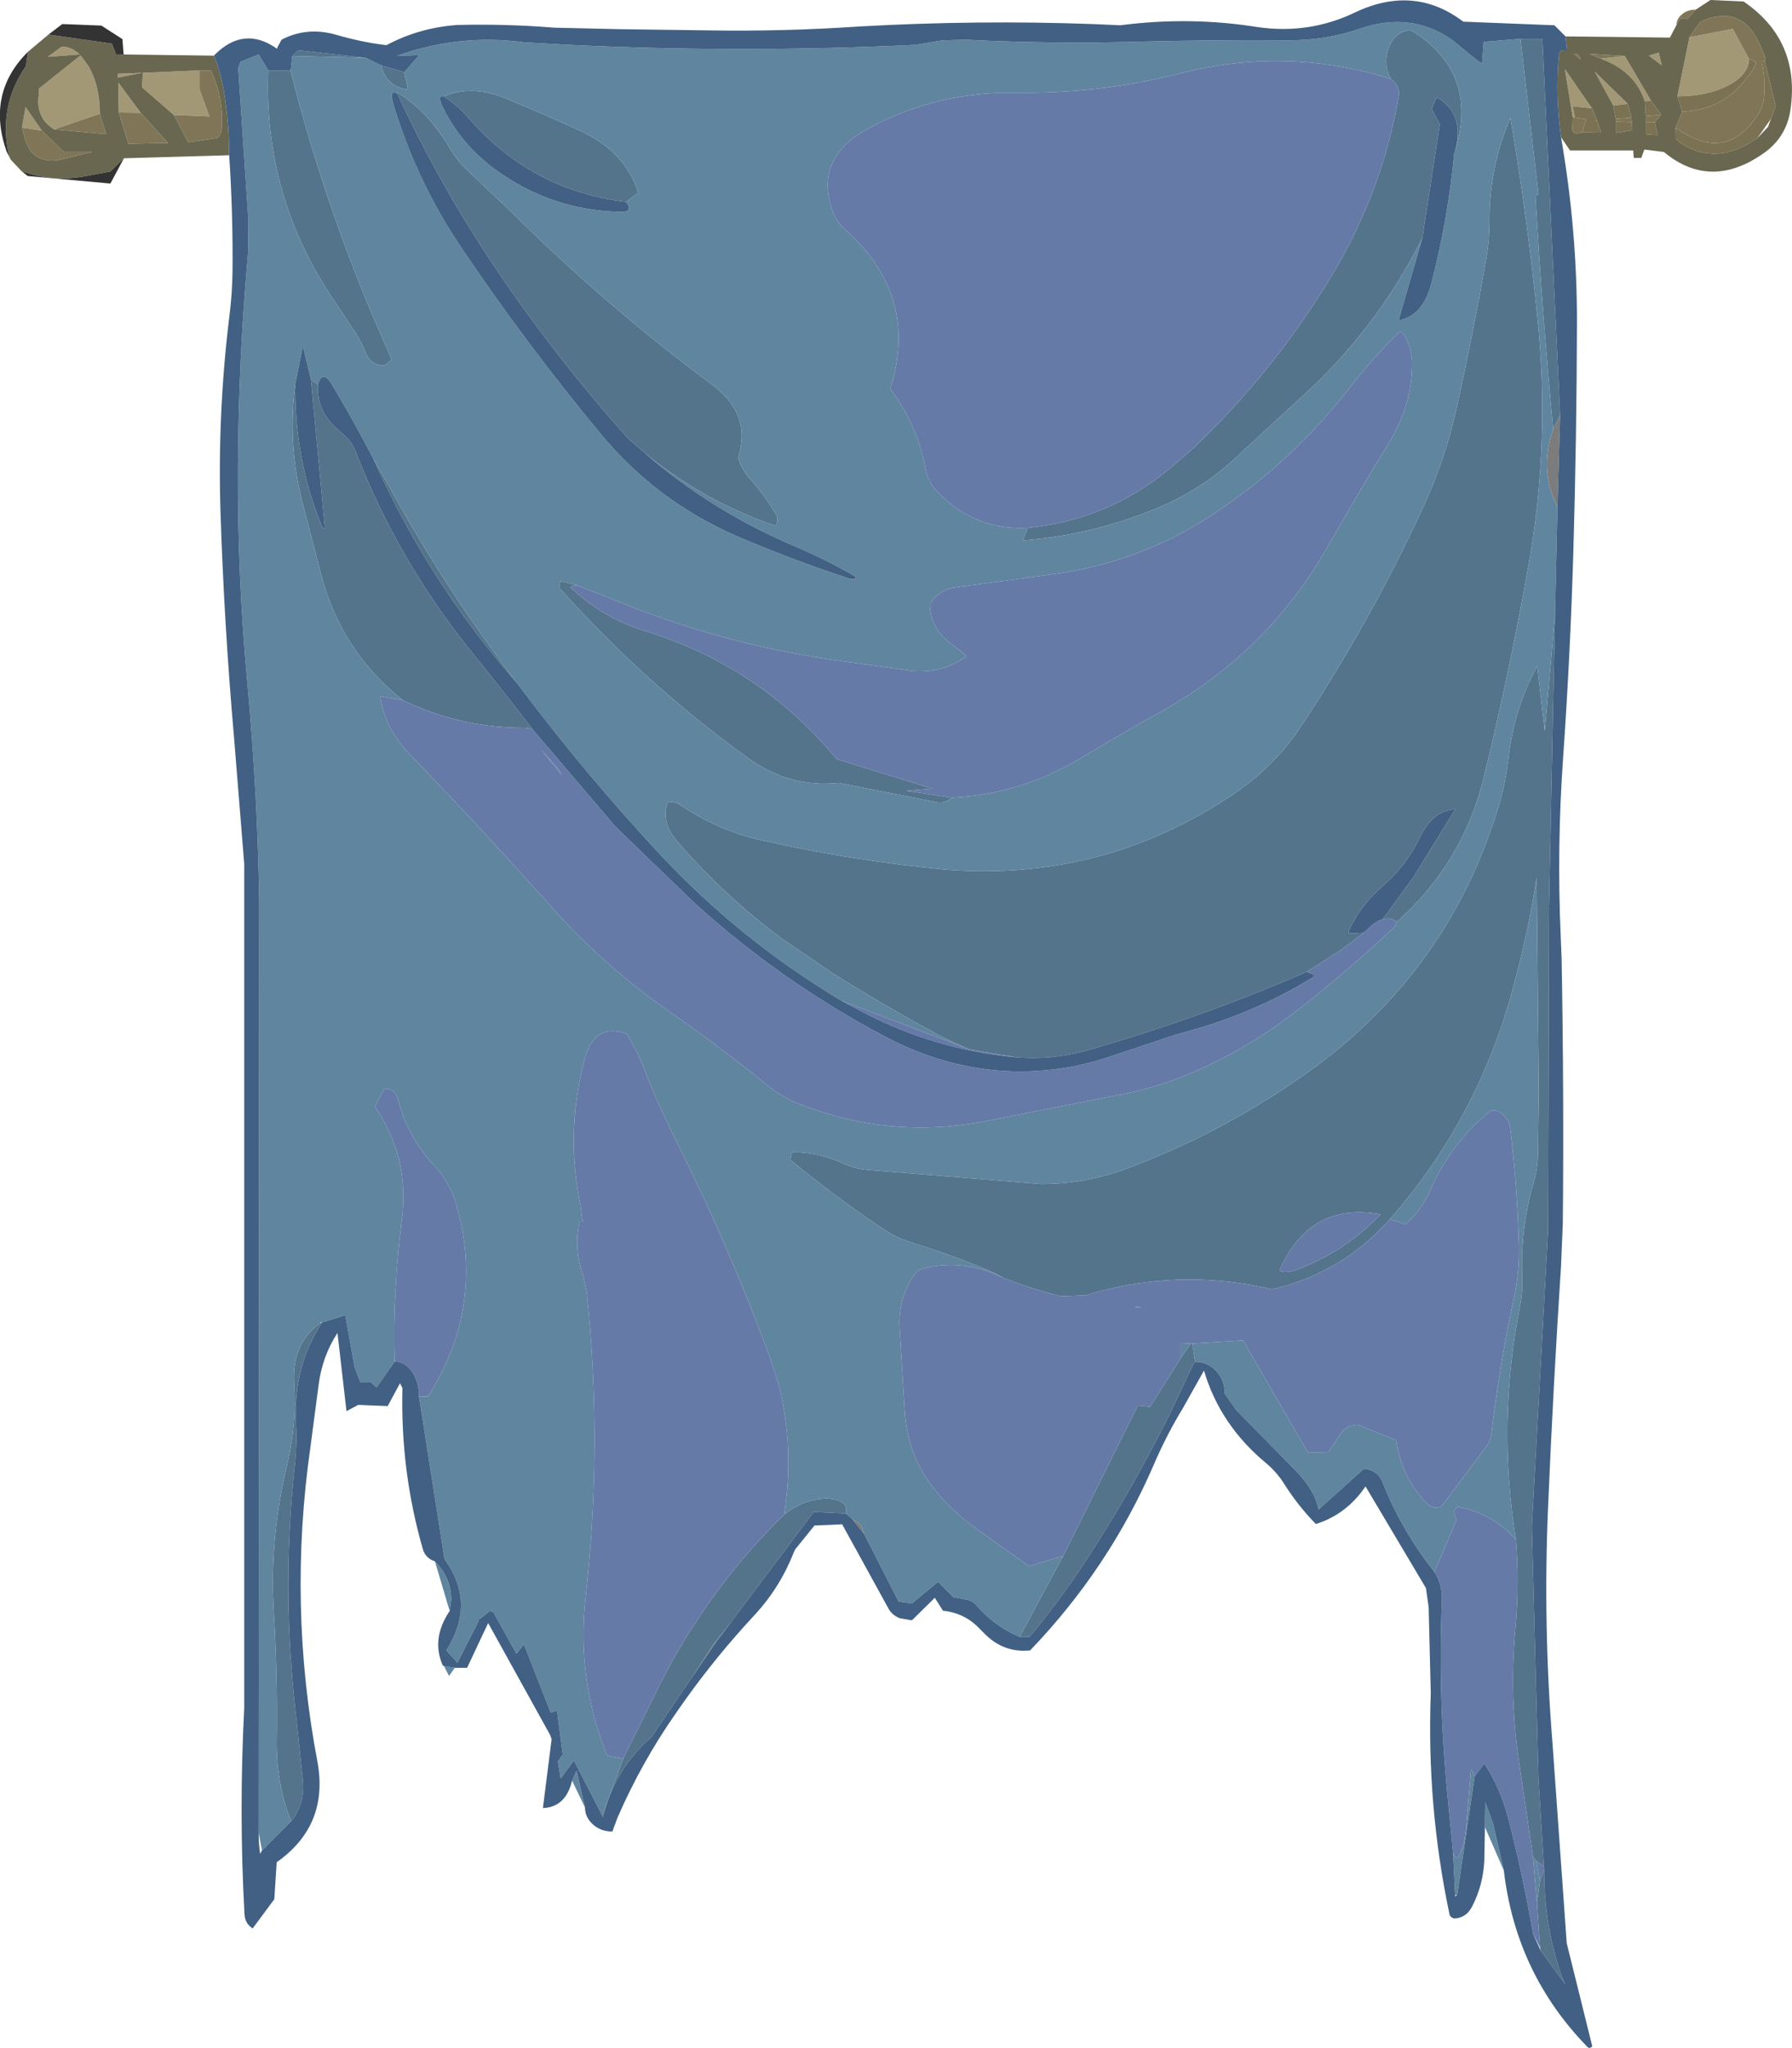 <?xml version="1.0" encoding="UTF-8" standalone="no"?>
<svg xmlns:ffdec="https://www.free-decompiler.com/flash" xmlns:xlink="http://www.w3.org/1999/xlink" ffdec:objectType="frame" height="340.3px" width="297.9px" xmlns="http://www.w3.org/2000/svg">
  <g transform="matrix(1.0, 0.0, 0.0, 1.0, 0.1, 0.0)">
    <use ffdec:characterId="1328" height="340.3" transform="matrix(1.0, 0.0, 0.0, 1.0, -0.1, 0.0)" width="297.9" xlink:href="#shape0"/>
  </g>
  <defs>
    <g id="shape0" transform="matrix(1.0, 0.0, 0.0, 1.0, 0.1, 0.0)">
      <path d="M280.75 6.2 L287.95 4.8 290.65 9.8 Q290.65 12.35 287.2 14.2 283.7 16.0 278.75 16.0 L280.75 6.2 M294.3 19.75 L294.35 19.65 293.95 20.7 294.3 19.75 M276.15 10.85 L274.0 9.25 275.65 8.75 276.15 10.85 M273.35 16.85 Q271.8 12.25 267.0 10.15 L266.05 9.75 270.0 9.3 274.35 16.7 273.35 16.85 M263.05 22.0 L262.9 22.0 262.95 21.9 263.05 22.0 M261.35 19.55 L260.05 11.5 264.55 18.0 261.35 17.65 261.7 19.5 261.35 19.55 M268.1 17.55 L265.0 11.9 270.5 17.25 268.1 17.55 M28.8 19.1 L23.5 14.5 23.65 12.1 33.05 11.7 33.05 14.8 34.7 19.35 28.8 19.1 M19.65 18.7 L19.55 13.7 23.3 18.75 19.65 18.7 M8.9 21.5 Q5.8 19.55 6.35 15.8 L6.4 14.7 13.3 9.2 14.65 11.05 Q16.5 14.3 16.5 18.9 L8.9 21.5 M13.15 9.05 L7.85 9.45 10.15 7.75 Q11.8 7.75 13.15 9.05 M6.85 21.7 L3.55 21.2 4.15 17.8 6.85 21.7 M19.5 12.25 L23.55 12.1 19.5 12.9 19.5 12.25" fill="#a39876" fill-rule="evenodd" stroke="none"/>
      <path d="M293.25 10.15 L293.15 10.2 292.75 10.25 Q293.45 13.25 293.15 16.2 293.0 17.7 292.2 18.95 286.9 27.3 278.45 21.2 L279.55 18.55 Q285.75 18.3 289.6 13.8 291.9 11.1 291.8 10.25 L290.65 9.8 287.95 4.8 280.75 6.2 282.5 3.65 Q289.6 0.35 292.7 7.95 L293.35 9.55 293.4 9.85 293.35 10.05 293.25 10.15 M281.8 1.6 L280.4 3.15 279.25 3.0 278.6 4.15 Q278.6 3.1 279.55 2.35 280.45 1.6 281.8 1.6 M266.05 9.75 L264.15 8.95 270.0 9.3 266.05 9.75 M276.05 19.05 L275.0 20.3 273.5 20.3 273.5 19.3 276.05 19.05 M262.9 22.0 Q261.05 22.7 261.3 20.9 L261.35 19.55 261.7 19.5 263.6 19.8 262.95 21.9 262.9 22.0 M265.4 20.0 L265.4 20.1 265.05 20.05 265.4 20.0 M268.5 20.2 L268.5 19.75 271.1 19.55 271.15 20.3 268.5 20.2 M261.6 8.95 L262.1 8.95 Q263.4 10.7 261.6 8.95 M33.05 11.7 L35.0 11.75 Q37.15 16.45 36.75 21.5 36.65 22.45 35.95 22.95 L31.2 23.65 28.8 19.1 34.7 19.35 33.05 14.8 33.05 11.7 M23.3 18.75 L27.8 23.75 21.25 23.9 19.65 18.7 23.3 18.75 M16.5 18.9 L17.55 22.3 8.9 21.5 16.5 18.9 M6.85 21.7 L10.5 25.25 15.2 25.25 10.1 26.5 Q6.85 27.25 4.95 25.05 L4.2 23.6 3.55 21.2 6.85 21.7" fill="#807657" fill-rule="evenodd" stroke="none"/>
      <path d="M278.45 21.2 Q286.9 27.3 292.2 18.95 293.0 17.7 293.15 16.2 293.45 13.25 292.75 10.25 L293.15 10.2 293.25 10.15 295.1 17.6 294.35 19.65 294.3 19.75 292.05 22.95 Q285.15 27.8 279.05 23.6 L278.5 23.0 278.45 21.2 M290.65 9.8 L291.8 10.25 Q291.9 11.1 289.6 13.8 285.75 18.3 279.55 18.55 L278.75 16.0 Q283.7 16.0 287.2 14.2 290.65 12.35 290.65 9.8 M274.35 16.7 L276.05 19.05 273.5 19.3 273.35 16.85 274.35 16.7 M275.0 20.3 L275.45 22.45 273.5 22.3 273.5 20.3 275.0 20.3 M265.4 20.1 L266.1 22.05 263.05 22.0 262.95 21.9 263.6 19.8 261.7 19.5 261.35 17.65 264.55 18.0 265.4 20.0 265.05 20.05 265.4 20.1 M271.15 20.3 L271.25 21.65 268.5 22.1 268.5 20.2 271.15 20.3 M268.5 19.75 L268.1 17.55 270.5 17.25 271.1 19.55 268.5 19.75" fill="#7b7253" fill-rule="evenodd" stroke="none"/>
      <path d="M259.25 69.0 L258.8 84.3 258.75 84.2 258.3 83.15 Q255.9 77.45 258.1 71.35 L259.25 69.0 M143.55 254.9 L141.55 252.4 143.0 253.35 143.55 254.9 M118.95 272.85 L114.7 279.05 118.5 273.25 118.95 272.85" fill="#7c7c7c" fill-rule="evenodd" stroke="none"/>
      <path d="M252.65 6.45 L256.3 6.45 259.25 69.0 258.1 71.35 Q256.25 51.95 255.15 32.55 255.15 32.4 255.65 32.3 L252.65 6.45 M258.8 84.3 L258.8 84.7 258.75 84.2 258.8 84.3 M258.4 102.25 L257.4 150.95 257.35 151.05 257.4 151.1 257.25 204.5 254.55 253.65 255.65 295.5 256.55 310.15 255.3 309.25 254.75 308.6 252.55 293.7 Q250.75 282.2 251.8 270.85 252.5 263.3 251.9 255.85 248.75 236.25 252.6 216.95 253.05 214.65 252.95 212.3 252.6 204.35 254.8 196.7 255.5 194.3 255.55 192.05 L255.7 181.5 255.35 145.8 Q254.1 154.35 251.3 164.6 245.5 186.0 230.95 202.6 224.05 210.4 214.05 213.55 L211.35 214.25 Q195.65 210.55 180.35 215.25 L176.25 215.4 Q171.45 214.2 166.8 212.4 L165.15 211.5 Q158.8 208.75 151.65 206.55 149.15 205.8 147.05 204.45 138.95 199.05 131.3 192.75 L131.5 191.55 131.8 191.45 Q136.2 191.5 140.35 193.45 142.2 194.25 144.15 194.4 L172.95 196.75 Q179.95 196.75 186.5 194.45 202.6 188.55 216.8 178.55 241.0 161.5 249.25 133.25 250.2 129.9 250.6 126.45 251.55 117.75 255.45 110.7 L256.7 121.45 258.4 102.25 M256.6 310.7 Q256.55 320.2 259.7 328.9 L260.15 329.8 256.0 324.1 255.95 323.75 255.9 323.6 255.4 316.15 255.9 312.55 256.6 310.7 M198.6 226.3 L198.3 226.65 194.35 235.0 Q187.85 248.1 179.85 260.2 175.8 266.3 171.05 272.0 L169.4 272.0 176.65 258.55 189.05 233.55 191.1 233.75 196.15 225.75 197.85 223.25 197.95 223.15 198.1 223.25 198.6 226.3 M140.5 251.5 L135.15 251.25 121.55 269.4 118.5 273.25 114.7 279.05 108.2 288.65 Q102.0 294.05 100.15 301.95 L100.0 301.65 103.5 292.25 109.65 279.8 Q117.7 263.95 130.25 251.7 133.4 249.1 137.45 249.0 141.15 249.3 140.5 251.5 M53.4 219.8 Q48.6 227.2 49.1 236.5 49.3 239.8 48.95 243.15 46.8 262.7 48.8 282.15 L50.25 295.8 Q50.65 299.7 48.3 302.65 45.8 296.35 45.9 289.2 46.05 278.35 45.4 267.55 44.7 255.5 47.65 243.3 49.25 236.6 48.8 229.85 48.4 223.25 53.15 219.85 L53.4 219.8 M44.5 11.7 L48.2 11.75 Q54.55 36.75 65.05 59.75 L63.8 60.75 Q61.5 60.7 60.65 58.55 60.05 56.9 59.05 55.4 L54.55 48.6 Q43.7 31.8 44.5 11.7 M48.5 9.3 L49.5 8.35 60.65 9.6 48.5 9.3 M63.25 10.85 L67.1 12.0 67.7 14.6 67.45 14.85 Q64.1 14.3 63.25 10.85 M161.1 174.4 Q158.55 173.35 156.15 172.1 146.9 167.15 138.05 161.55 L129.85 155.95 Q120.35 148.9 112.6 139.95 109.65 136.6 110.9 133.35 111.95 133.15 112.9 133.7 119.35 138.1 126.85 139.7 141.7 143.05 157.1 144.5 183.65 146.6 205.55 131.55 212.0 127.05 216.25 120.6 227.8 103.15 236.55 84.15 240.15 76.35 242.05 67.8 244.8 55.4 246.95 43.1 247.5 40.05 247.5 37.0 247.45 27.7 251.0 19.6 253.85 36.35 255.55 53.45 257.55 73.5 254.1 93.35 250.95 111.2 246.6 129.05 243.15 143.35 232.1 153.2 231.05 152.35 229.75 152.75 L230.35 151.95 234.8 145.85 241.8 134.5 Q238.05 134.65 235.85 139.35 233.65 143.9 229.8 147.2 225.85 150.65 224.1 154.8 L224.15 155.1 226.6 155.0 222.85 157.85 217.15 161.5 Q199.0 169.35 180.05 174.7 174.55 176.15 168.95 175.7 L161.1 174.4 M66.85 116.35 Q56.4 108.05 53.15 94.95 L50.2 83.6 Q47.65 73.7 49.0 63.75 48.8 76.35 53.55 87.8 L53.9 87.65 51.6 63.1 52.75 63.9 Q52.45 68.6 56.7 71.95 58.3 73.2 59.05 75.1 66.0 93.05 78.15 108.15 83.35 114.55 88.35 121.1 L87.1 120.95 Q76.35 120.95 66.85 116.35 M61.9 76.1 L64.6 80.85 Q73.85 97.8 85.8 113.45 72.5 98.3 63.8 80.2 L61.9 76.1 M241.8 25.05 Q243.45 19.15 239.0 16.3 L238.7 16.25 237.9 18.1 239.25 20.65 236.35 39.55 Q228.65 54.9 215.9 66.3 L205.5 75.9 Q200.3 80.8 193.75 83.8 182.15 88.9 169.9 89.8 L170.8 87.7 Q185.3 86.25 196.15 76.3 L197.1 75.5 198.35 74.4 Q212.15 61.3 221.9 44.75 229.8 31.25 232.4 16.05 232.7 14.25 231.1 13.1 229.8 10.7 230.7 8.1 231.6 5.45 234.2 5.0 L234.9 5.3 Q245.75 12.25 241.8 25.05 M95.8 97.25 L95.15 97.35 94.7 97.55 Q100.05 102.7 107.3 104.9 126.25 110.75 139.0 126.15 L154.9 131.05 150.55 131.4 158.1 132.55 Q156.9 133.65 155.35 133.25 L139.3 130.1 Q131.25 131.0 124.15 125.9 107.0 113.5 92.85 97.65 L93.05 96.55 95.8 97.25 M73.65 16.0 Q78.35 14.1 83.7 16.25 89.85 18.75 96.05 21.6 103.75 25.0 106.0 32.0 L104.0 33.55 Q88.25 31.7 77.7 19.5 76.05 17.55 73.65 16.0 M107.1 75.3 L104.3 72.85 Q91.85 58.95 81.5 43.4 72.65 30.05 65.95 15.55 L65.95 15.35 Q71.1 18.55 74.7 24.65 75.9 26.7 77.55 28.25 L85.0 35.3 Q100.65 50.85 118.25 63.9 124.95 68.85 122.6 76.0 123.15 77.95 124.45 79.4 126.95 82.2 128.85 85.4 129.45 86.35 128.85 87.3 L128.75 87.35 Q117.0 83.35 107.1 75.3 M212.65 211.1 Q213.5 211.95 217.05 210.35 224.1 207.35 229.4 201.8 217.9 199.7 212.85 210.55 L212.65 211.1" fill="#54748b" fill-rule="evenodd" stroke="none"/>
      <path d="M249.9 310.85 L246.75 303.6 246.8 299.45 248.1 303.0 249.9 310.85 M97.15 300.35 L95.0 295.9 95.75 294.25 97.15 300.35 M75.5 277.15 L74.55 278.5 73.7 276.85 75.5 277.15 M74.65 267.7 L72.2 259.45 Q75.0 262.3 74.9 266.0 L74.65 267.7 M67.1 12.0 L69.6 9.15 65.85 9.3 Q76.2 5.55 87.2 7.05 L95.55 7.5 Q123.75 8.8 152.1 7.45 L156.6 6.7 160.45 6.6 Q174.25 7.3 188.3 6.95 201.0 6.6 213.95 6.7 220.15 6.75 225.9 4.8 234.45 1.8 241.4 6.7 L245.8 10.3 246.3 10.4 246.55 6.95 252.65 6.45 255.65 32.3 Q255.15 32.4 255.15 32.55 256.25 51.95 258.1 71.35 255.9 77.45 258.3 83.15 L258.75 84.2 258.8 84.7 258.4 102.25 256.7 121.45 255.45 110.7 Q251.55 117.75 250.6 126.45 250.2 129.9 249.25 133.25 241.0 161.5 216.8 178.55 202.6 188.55 186.5 194.45 179.95 196.75 172.95 196.75 L144.15 194.4 Q142.2 194.25 140.35 193.45 136.2 191.5 131.8 191.45 L131.5 191.55 131.3 192.75 Q138.95 199.05 147.05 204.45 149.15 205.8 151.65 206.55 158.8 208.75 165.15 211.5 L166.8 212.4 Q160.05 209.05 153.35 210.8 152.4 211.05 151.85 211.85 149.15 215.85 149.45 220.7 L150.3 234.45 Q150.8 242.65 156.15 248.55 158.65 251.4 161.75 253.7 L170.95 260.25 176.65 258.55 169.4 272.0 Q165.25 270.25 162.25 266.8 161.45 265.85 160.15 265.75 L158.35 265.4 155.85 262.85 151.5 266.45 149.3 266.15 143.55 254.9 143.0 253.35 141.55 252.4 140.5 251.5 Q141.15 249.3 137.45 249.0 133.4 249.1 130.25 251.7 132.0 240.65 129.35 230.1 L127.85 225.45 Q121.1 207.15 112.4 189.75 109.5 184.0 107.1 177.9 105.9 174.7 104.05 171.8 98.6 169.75 96.95 176.45 93.9 188.6 96.45 200.6 L96.75 203.05 96.25 203.05 Q95.25 207.4 96.85 212.05 L97.45 214.85 Q100.1 240.1 97.25 265.35 95.75 278.6 100.55 291.05 L100.85 291.75 103.5 292.25 100.0 301.65 95.3 292.55 93.1 295.55 92.65 292.7 93.45 291.55 92.5 284.25 91.45 284.6 87.0 273.25 85.75 274.8 82.0 268.05 Q81.85 267.75 81.25 267.75 L79.65 269.05 79.5 269.05 79.45 269.4 75.95 276.3 74.1 274.25 Q79.1 266.35 73.8 259.1 L69.55 232.05 71.05 232.05 Q80.55 217.1 75.8 200.3 74.75 196.55 72.15 193.75 67.65 189.0 66.0 182.5 65.6 181.0 63.85 180.85 L62.2 183.85 Q68.05 192.35 66.7 202.7 65.95 208.45 65.65 214.3 65.3 220.3 65.5 226.25 L62.5 230.55 61.5 229.65 59.8 229.65 58.85 227.2 57.3 218.55 53.45 219.75 53.15 219.75 53.15 219.85 Q48.4 223.25 48.8 229.85 49.25 236.6 47.65 243.3 44.7 255.5 45.4 267.55 46.05 278.35 45.9 289.2 45.8 296.35 48.3 302.65 L43.45 307.5 42.9 304.55 43.0 149.65 Q42.7 131.75 41.05 113.85 39.35 95.7 39.45 77.5 39.55 59.65 41.15 41.9 L41.2 36.7 39.5 11.3 39.9 10.25 42.9 9.05 44.5 11.7 Q43.7 31.8 54.55 48.6 L59.05 55.4 Q60.05 56.9 60.65 58.55 61.5 60.7 63.8 60.75 L65.05 59.75 Q54.55 36.75 48.2 11.75 L48.5 9.3 60.65 9.6 63.25 10.85 Q64.1 14.3 67.45 14.85 L67.7 14.6 67.1 12.0 M245.05 295.15 L242.15 314.85 241.95 314.95 241.8 314.85 241.45 307.8 Q242.0 309.5 242.55 308.15 243.45 306.2 243.6 303.9 L244.45 294.0 245.05 295.15 M238.35 261.2 Q232.9 254.35 229.75 246.35 228.95 244.3 226.65 244.05 L219.1 250.85 Q218.55 247.9 215.65 244.75 L205.45 234.35 203.5 231.6 Q203.5 229.4 202.1 227.85 200.65 226.3 198.6 226.3 L198.1 223.25 206.55 222.75 217.35 241.4 220.75 241.3 222.85 238.1 Q223.85 236.8 225.6 236.75 L232.0 239.35 Q232.9 245.7 237.25 249.95 238.25 250.9 239.55 250.3 L246.9 240.5 Q247.7 239.45 247.85 238.1 249.2 226.65 251.6 215.55 252.5 211.25 252.4 207.05 252.15 197.1 250.95 187.4 250.75 185.85 249.4 184.95 248.7 184.4 247.75 184.55 241.15 189.8 237.7 197.7 236.25 201.05 233.55 203.45 L230.95 202.6 Q245.5 186.0 251.3 164.6 254.1 154.35 255.35 145.8 L255.7 181.5 255.55 192.05 Q255.5 194.3 254.8 196.7 252.6 204.35 252.95 212.3 253.05 214.65 252.6 216.95 248.75 236.25 251.9 255.85 248.05 251.5 242.35 250.4 L242.2 250.45 Q241.7 250.7 241.65 251.05 241.6 251.75 242.05 252.5 L238.35 261.2 M121.55 269.4 L118.95 272.85 118.5 273.25 121.55 269.4 M232.1 153.2 Q243.15 143.35 246.6 129.05 250.95 111.2 254.1 93.35 257.55 73.5 255.55 53.45 253.85 36.35 251.0 19.6 247.45 27.7 247.5 37.0 247.5 40.05 246.95 43.1 244.8 55.4 242.05 67.8 240.15 76.35 236.55 84.15 227.8 103.15 216.25 120.6 212.0 127.05 205.55 131.55 183.65 146.6 157.1 144.5 141.7 143.05 126.85 139.7 119.35 138.1 112.9 133.7 111.95 133.15 110.9 133.35 109.65 136.6 112.6 139.95 120.35 148.9 129.85 155.95 L138.05 161.55 Q146.9 167.15 156.15 172.1 158.55 173.35 161.1 174.4 L139.8 166.3 Q122.95 156.25 109.5 141.85 96.85 128.25 85.8 113.45 73.85 97.8 64.6 80.85 L61.9 76.1 Q58.65 69.85 55.05 63.85 53.55 61.35 52.75 63.9 L51.6 63.1 50.25 57.5 49.0 63.75 Q47.65 73.7 50.2 83.6 L53.15 94.95 Q56.4 108.05 66.85 116.35 L63.1 115.7 Q63.85 121.1 68.25 125.6 80.25 138.0 91.8 150.95 100.45 160.65 111.25 168.15 119.6 173.95 127.35 180.25 129.5 182.05 132.15 183.2 147.35 189.4 163.55 186.35 L187.1 181.7 Q192.95 180.5 198.65 178.0 207.7 174.0 215.5 167.95 224.0 161.3 231.8 153.95 L232.1 153.2 M241.8 25.05 Q245.75 12.25 234.9 5.3 L234.2 5.0 Q231.6 5.45 230.7 8.1 229.8 10.7 231.1 13.1 213.65 7.65 195.85 12.25 182.7 15.6 168.7 15.4 155.45 15.2 143.95 21.5 135.05 26.5 138.4 35.35 139.05 37.05 140.6 38.35 152.75 49.25 147.9 64.6 152.4 70.6 153.75 77.9 154.15 80.1 155.8 81.8 162.0 88.2 170.8 87.7 L169.9 89.8 Q182.15 88.9 193.75 83.8 200.3 80.8 205.5 75.9 L215.9 66.3 Q228.65 54.9 236.35 39.55 L232.4 53.25 Q236.45 52.45 237.8 47.25 240.6 36.55 241.65 25.45 L241.8 25.05 M158.1 132.55 Q169.6 132.0 179.7 125.9 186.4 121.85 193.2 118.1 210.85 108.15 220.75 90.6 225.7 81.9 230.9 73.4 234.55 67.45 234.65 60.7 234.7 58.65 233.8 56.5 233.4 55.5 232.6 55.05 228.45 59.1 224.25 64.45 213.9 77.75 199.85 86.55 188.5 93.55 175.1 95.4 L159.15 97.55 Q156.0 97.85 154.45 100.45 154.55 104.55 158.2 107.1 L160.6 109.0 Q156.9 111.85 151.65 111.5 L137.75 109.55 Q119.2 106.8 101.8 99.6 L95.8 97.25 93.05 96.55 92.85 97.65 Q107.0 113.5 124.15 125.9 131.25 131.0 139.3 130.1 L155.35 133.25 Q156.9 133.65 158.1 132.55 M254.75 308.6 L255.3 309.25 255.9 312.55 255.4 316.15 254.75 308.6 M104.0 33.55 L106.0 32.0 Q103.75 25.0 96.05 21.6 89.85 18.75 83.7 16.25 78.35 14.1 73.65 16.0 72.55 15.8 73.5 17.8 76.5 23.95 82.2 28.15 91.7 35.05 103.25 35.2 105.2 35.2 104.0 33.55 M107.1 75.3 Q117.0 83.35 128.75 87.35 L128.85 87.3 Q129.45 86.35 128.85 85.4 126.95 82.2 124.45 79.4 123.15 77.95 122.6 76.0 124.95 68.85 118.25 63.9 100.65 50.85 85.0 35.3 L77.55 28.25 Q75.9 26.7 74.7 24.65 71.1 18.55 65.95 15.35 L65.95 15.55 Q64.5 14.75 65.35 17.5 69.15 30.1 76.55 41.1 87.3 57.05 99.55 71.85 108.85 83.2 122.4 89.1 131.75 93.1 141.25 96.2 L142.1 96.25 142.15 95.85 Q137.3 93.0 131.5 90.55 118.1 84.8 107.1 75.3 M89.8 124.5 L92.75 127.85 93.3 128.8 89.8 124.5 M196.15 225.75 L196.15 223.3 197.85 223.25 196.15 225.75 M189.6 217.1 L189.6 217.25 Q187.6 217.25 189.6 217.1 M255.9 323.6 L255.95 323.75 255.4 322.6 255.9 323.6" fill="#60859f" fill-rule="evenodd" stroke="none"/>
      <path d="M293.25 10.15 L293.35 10.05 293.4 9.85 293.35 9.55 292.7 7.95 Q289.6 0.35 282.5 3.65 L280.75 6.2 278.75 16.0 279.55 18.55 278.45 21.2 278.5 23.0 279.05 23.6 Q285.15 27.8 292.05 22.95 L293.85 21.05 293.95 20.7 294.35 19.65 295.1 17.6 293.25 10.15 M281.8 1.6 L284.25 0.0 289.75 0.25 Q299.2 6.7 297.55 18.2 296.9 22.7 293.25 25.35 284.3 31.75 276.5 25.25 L273.25 24.85 272.75 26.25 271.5 26.25 271.4 25.0 260.9 25.0 259.4 22.8 Q258.45 15.85 259.05 9.1 259.15 8.2 260.4 8.35 L260.15 6.05 277.5 6.25 278.6 4.15 279.25 3.0 280.4 3.15 281.8 1.6 M38.0 25.8 L20.5 26.3 18.25 28.5 14.25 29.25 Q8.55 30.35 3.45 28.4 L1.7 26.55 1.4 25.85 Q-0.45 17.7 4.2 11.0 L4.55 8.6 7.95 5.75 18.5 7.25 19.2 9.05 20.45 9.05 35.5 9.25 Q36.5 11.8 37.05 14.75 38.0 20.15 38.0 25.8 M266.05 9.75 L267.0 10.15 Q271.8 12.25 273.35 16.85 L273.5 19.3 273.5 20.3 273.5 22.3 275.45 22.45 275.0 20.3 276.05 19.05 274.35 16.7 270.0 9.3 264.15 8.95 266.05 9.75 M276.15 10.85 L275.65 8.75 274.0 9.25 276.15 10.85 M263.05 22.0 L266.1 22.05 265.4 20.1 265.4 20.0 264.55 18.0 260.05 11.5 261.35 19.55 261.3 20.9 Q261.05 22.7 262.9 22.0 L263.05 22.0 M268.5 20.2 L268.5 22.1 271.25 21.65 271.15 20.3 271.1 19.55 270.5 17.25 265.0 11.9 268.1 17.55 268.5 19.75 268.5 20.2 M261.6 8.95 Q263.4 10.7 262.1 8.95 L261.6 8.95 M257.4 150.95 L257.4 151.1 257.35 151.05 257.4 150.95 M28.8 19.1 L31.2 23.65 35.95 22.95 Q36.65 22.45 36.75 21.5 37.15 16.45 35.0 11.75 L33.05 11.7 23.65 12.1 23.5 14.5 28.8 19.1 M19.65 18.7 L21.25 23.9 27.8 23.75 23.3 18.75 19.55 13.7 19.65 18.7 M16.5 18.9 Q16.5 14.3 14.65 11.05 L13.3 9.2 6.4 14.7 6.35 15.8 Q5.8 19.55 8.9 21.5 L17.55 22.3 16.5 18.9 M13.15 9.05 Q11.8 7.75 10.15 7.75 L7.85 9.45 13.15 9.05 M3.55 21.2 L4.2 23.6 4.95 25.05 Q6.85 27.25 10.1 26.5 L15.2 25.25 10.5 25.25 6.85 21.7 4.15 17.8 3.55 21.2 M19.5 12.25 L19.5 12.9 23.55 12.1 19.5 12.25" fill="#696750" fill-rule="evenodd" stroke="none"/>
      <path d="M256.55 310.15 L256.6 310.7 255.9 312.55 255.3 309.25 256.55 310.15 M254.75 321.35 Q253.05 311.55 250.6 302.05 249.3 297.1 246.65 293.05 L245.05 295.15 244.45 294.0 243.6 303.9 Q243.45 306.2 242.55 308.15 242.0 309.5 241.45 307.8 L240.75 300.55 Q238.9 283.2 239.6 265.85 239.7 263.3 238.35 261.2 L242.05 252.5 Q241.6 251.75 241.65 251.05 241.7 250.7 242.2 250.45 L242.35 250.4 Q248.05 251.5 251.9 255.85 252.5 263.3 251.8 270.85 250.75 282.2 252.55 293.7 L254.75 308.6 255.4 316.15 255.9 323.6 255.4 322.6 254.75 321.35 M69.55 232.05 Q69.55 229.65 68.4 227.95 67.2 226.25 65.5 226.25 65.3 220.3 65.65 214.3 65.95 208.45 66.7 202.7 68.05 192.35 62.2 183.85 L63.85 180.85 Q65.6 181.0 66.0 182.5 67.65 189.0 72.15 193.75 74.75 196.55 75.8 200.3 80.55 217.1 71.05 232.05 L69.55 232.05 M161.1 174.4 L168.95 175.7 Q155.55 174.5 143.55 168.3 L139.8 166.3 161.1 174.4 M217.15 161.5 L222.85 157.85 226.6 155.0 227.4 154.25 Q228.65 153.05 229.75 152.75 231.05 152.35 232.1 153.2 L231.8 153.95 Q224.0 161.3 215.5 167.95 207.7 174.0 198.65 178.0 192.95 180.5 187.1 181.7 L163.55 186.35 Q147.35 189.4 132.15 183.2 129.5 182.05 127.35 180.25 119.6 173.95 111.25 168.15 100.45 160.65 91.8 150.95 80.25 138.0 68.25 125.6 63.85 121.1 63.1 115.7 L66.85 116.35 Q76.35 120.95 87.1 120.95 L88.35 121.1 102.2 137.35 115.45 150.15 Q129.7 163.05 146.65 172.05 162.1 180.35 178.6 177.15 181.8 176.5 184.8 175.45 L195.6 171.85 Q207.85 168.75 218.25 162.35 218.5 162.2 218.15 161.9 L217.15 161.5 M231.1 13.1 Q232.7 14.25 232.4 16.05 229.8 31.25 221.9 44.75 212.15 61.3 198.35 74.4 L197.1 75.5 196.15 76.3 Q185.3 86.25 170.8 87.7 162.0 88.2 155.8 81.8 154.15 80.1 153.75 77.9 152.4 70.6 147.9 64.6 152.75 49.25 140.6 38.35 139.05 37.05 138.4 35.35 135.05 26.5 143.95 21.5 155.45 15.2 168.7 15.4 182.7 15.6 195.85 12.25 213.65 7.65 231.1 13.1 M95.8 97.25 L101.8 99.6 Q119.2 106.8 137.75 109.55 L151.65 111.5 Q156.9 111.85 160.6 109.0 L158.2 107.1 Q154.55 104.55 154.45 100.45 156.0 97.85 159.15 97.55 L175.1 95.4 Q188.5 93.55 199.85 86.55 213.9 77.75 224.25 64.45 228.45 59.1 232.6 55.05 233.4 55.5 233.8 56.5 234.7 58.65 234.65 60.7 234.55 67.45 230.9 73.4 225.7 81.9 220.75 90.6 210.85 108.15 193.2 118.1 186.4 121.85 179.7 125.9 169.6 132.0 158.1 132.55 L150.55 131.4 154.9 131.05 139.0 126.15 Q126.25 110.75 107.3 104.9 100.05 102.7 94.7 97.55 L95.15 97.35 95.8 97.25 M166.8 212.4 Q171.45 214.2 176.25 215.4 L180.35 215.25 Q195.65 210.55 211.35 214.25 L214.05 213.55 Q224.05 210.4 230.95 202.6 L233.55 203.45 Q236.25 201.05 237.7 197.7 241.15 189.8 247.75 184.55 248.7 184.4 249.4 184.95 250.75 185.85 250.95 187.4 252.15 197.1 252.4 207.05 252.5 211.25 251.6 215.55 249.2 226.65 247.85 238.1 247.7 239.45 246.9 240.5 L239.55 250.3 Q238.25 250.9 237.25 249.95 232.9 245.7 232.0 239.35 L225.6 236.75 Q223.85 236.8 222.85 238.1 L220.75 241.3 217.35 241.4 206.55 222.75 198.1 223.25 197.95 223.15 197.85 223.25 196.15 223.3 196.15 225.75 191.1 233.75 189.05 233.55 176.65 258.55 170.95 260.25 161.75 253.7 Q158.65 251.4 156.15 248.55 150.8 242.65 150.3 234.45 L149.45 220.7 Q149.15 215.85 151.85 211.85 152.4 211.05 153.35 210.8 160.05 209.05 166.8 212.4 M103.5 292.25 L100.85 291.75 100.55 291.05 Q95.75 278.6 97.25 265.35 100.1 240.1 97.45 214.85 L96.85 212.05 Q95.25 207.4 96.25 203.05 L96.75 203.05 96.45 200.6 Q93.9 188.6 96.95 176.45 98.6 169.75 104.05 171.8 105.9 174.7 107.1 177.9 109.5 184.0 112.4 189.75 121.1 207.15 127.85 225.45 L129.35 230.1 Q132.0 240.65 130.25 251.7 117.7 263.95 109.65 279.8 L103.5 292.25 M89.8 124.5 L93.3 128.8 92.75 127.85 89.8 124.5 M212.65 211.1 L212.85 210.55 Q217.9 199.7 229.4 201.8 224.1 207.35 217.05 210.35 213.5 211.95 212.65 211.1 M189.6 217.1 Q187.6 217.25 189.6 217.25 L189.6 217.1" fill="#667aa8" fill-rule="evenodd" stroke="none"/>
      <path d="M260.15 6.05 L260.4 8.35 Q259.15 8.2 259.05 9.1 258.45 15.85 259.4 22.8 262.1 38.25 262.05 53.9 262.0 72.8 261.45 91.65 260.95 108.8 259.75 125.9 258.7 140.7 259.35 155.55 L259.5 159.3 Q259.9 181.25 259.7 203.25 L259.4 210.45 Q258.1 230.4 257.25 250.4 256.4 270.1 258.0 289.9 L260.35 322.9 264.6 340.05 Q264.15 340.5 263.8 340.15 251.9 327.95 249.9 310.85 L248.1 303.0 246.8 299.45 246.75 303.6 246.65 309.2 Q246.45 313.25 244.65 316.75 243.7 318.7 241.65 318.8 240.95 318.6 240.85 318.05 237.05 300.0 237.75 281.35 L237.4 267.1 236.95 263.9 226.9 247.0 Q223.75 251.65 218.65 253.25 215.65 250.2 213.3 246.45 212.15 244.65 210.45 243.2 202.7 236.8 200.05 227.75 L196.6 233.9 Q193.85 238.4 191.7 243.4 184.3 260.55 171.15 274.25 166.85 274.7 163.7 271.6 L162.25 270.15 Q159.95 268.0 156.65 267.65 L155.3 265.5 151.5 269.25 149.45 268.9 Q148.15 268.35 147.6 267.3 L139.9 253.3 135.3 253.5 132.1 257.45 131.9 257.85 Q129.65 263.65 125.5 268.2 119.05 275.1 113.65 282.7 L112.25 284.7 Q106.55 292.85 102.55 302.05 L101.7 304.35 Q99.8 304.35 98.5 303.2 97.15 302.0 97.15 300.35 L95.75 294.25 95.0 295.9 Q93.95 300.3 90.15 300.45 L91.6 289.0 91.35 288.3 81.05 269.7 77.55 277.15 75.5 277.15 73.7 276.85 73.5 276.75 Q71.55 272.3 74.65 267.7 L74.9 266.0 Q75.0 262.3 72.2 259.45 70.65 258.95 70.2 257.45 66.45 244.45 66.8 230.65 L66.4 229.85 64.35 233.65 59.45 233.45 57.5 234.5 56.0 221.5 Q53.45 225.4 52.85 230.25 L51.5 240.5 Q47.75 266.7 52.65 292.65 54.65 303.3 45.9 309.45 L45.5 315.6 41.9 320.45 Q40.65 319.65 40.55 318.15 39.6 301.3 40.5 283.8 L40.5 143.55 38.8 122.5 Q37.15 103.65 36.55 84.9 36.05 68.6 38.05 52.4 38.5 48.8 38.55 45.3 38.65 35.55 38.0 25.8 38.0 20.15 37.05 14.75 36.5 11.8 35.5 9.25 L35.55 9.15 Q40.45 4.2 45.95 8.1 L46.05 7.8 46.7 6.6 Q50.8 4.45 55.5 5.7 60.1 7.05 64.15 7.5 69.6 4.6 75.9 4.15 84.05 3.95 92.05 4.6 L102.95 4.85 117.8 5.05 Q130.3 5.25 142.75 4.4 162.3 3.3 181.65 4.0 L186.15 4.2 Q197.7 2.7 208.95 4.5 217.6 5.75 225.3 2.0 235.05 -2.55 243.15 3.6 L258.3 4.2 260.15 6.05 M252.65 6.45 L246.55 6.95 246.3 10.4 245.8 10.3 241.4 6.7 Q234.45 1.8 225.9 4.8 220.15 6.75 213.95 6.7 201.0 6.6 188.3 6.95 174.25 7.3 160.45 6.6 L156.6 6.7 152.1 7.45 Q123.75 8.8 95.55 7.5 L87.2 7.05 Q76.2 5.55 65.85 9.3 L69.6 9.15 67.1 12.0 63.25 10.85 60.65 9.6 49.5 8.35 48.5 9.3 48.2 11.75 44.5 11.7 42.9 9.05 39.9 10.25 39.5 11.3 41.2 36.7 41.15 41.9 Q39.55 59.65 39.45 77.5 39.35 95.7 41.05 113.85 42.7 131.75 43.0 149.65 L42.9 304.55 Q42.9 306.55 43.15 308.05 L43.45 307.5 48.3 302.65 Q50.65 299.7 50.25 295.8 L48.8 282.15 Q46.8 262.7 48.95 243.15 49.3 239.8 49.1 236.5 48.6 227.2 53.4 219.8 L53.45 219.75 57.3 218.55 58.85 227.2 59.8 229.65 61.5 229.65 62.5 230.55 65.5 226.25 Q67.2 226.25 68.4 227.95 69.55 229.65 69.55 232.05 L73.8 259.1 Q79.1 266.35 74.1 274.25 L75.95 276.3 79.45 269.4 79.5 269.05 79.65 269.05 81.25 267.75 Q81.85 267.75 82.0 268.05 L85.75 274.8 87.0 273.25 91.45 284.6 92.5 284.25 93.45 291.55 92.65 292.7 93.1 295.55 95.3 292.55 100.0 301.65 100.15 301.95 Q102.0 294.05 108.2 288.65 L114.7 279.05 118.95 272.85 121.55 269.4 135.15 251.25 140.5 251.5 141.55 252.4 143.55 254.9 149.3 266.15 151.5 266.45 155.85 262.85 158.35 265.4 160.15 265.75 Q161.45 265.85 162.25 266.8 165.25 270.25 169.4 272.0 L171.05 272.0 Q175.8 266.3 179.85 260.2 187.85 248.1 194.35 235.0 L198.3 226.65 198.6 226.3 Q200.65 226.3 202.1 227.85 203.5 229.4 203.5 231.6 L205.45 234.35 215.65 244.75 Q218.55 247.9 219.1 250.85 L226.65 244.05 Q228.95 244.3 229.75 246.35 232.9 254.35 238.35 261.2 239.7 263.3 239.6 265.85 238.9 283.2 240.75 300.55 L241.45 307.8 241.8 314.85 241.8 315.15 242.15 314.85 245.05 295.15 246.65 293.05 Q249.3 297.1 250.6 302.05 253.05 311.55 254.75 321.35 L256.0 324.1 260.15 329.8 259.7 328.9 Q256.55 320.2 256.6 310.7 L256.55 310.15 255.65 295.5 254.55 253.65 257.25 204.5 257.4 151.1 257.4 150.95 258.4 102.25 258.8 84.7 258.8 84.3 259.25 69.0 256.3 6.45 252.65 6.45 M168.95 175.7 Q174.55 176.15 180.05 174.7 199.0 169.35 217.15 161.5 L218.15 161.9 Q218.5 162.2 218.25 162.35 207.85 168.75 195.6 171.85 L184.8 175.45 Q181.8 176.5 178.6 177.15 162.1 180.35 146.65 172.05 129.7 163.05 115.45 150.15 L102.2 137.35 88.35 121.1 Q83.35 114.55 78.15 108.15 66.0 93.05 59.05 75.1 58.3 73.2 56.7 71.95 52.45 68.6 52.75 63.9 53.55 61.35 55.05 63.85 58.65 69.85 61.9 76.1 L63.8 80.2 Q72.5 98.3 85.8 113.45 96.85 128.25 109.5 141.85 122.95 156.25 139.8 166.3 L143.55 168.3 Q155.55 174.5 168.95 175.7 M226.6 155.0 L224.15 155.1 224.1 154.8 Q225.85 150.65 229.8 147.2 233.65 143.9 235.85 139.35 238.05 134.65 241.8 134.5 L234.8 145.85 230.35 151.95 229.75 152.75 Q228.65 153.05 227.4 154.25 L226.6 155.0 M49.0 63.75 L50.25 57.5 51.6 63.1 53.9 87.65 53.55 87.8 Q48.8 76.35 49.0 63.75 M236.35 39.55 L239.25 20.65 237.9 18.1 238.7 16.25 239.0 16.3 Q243.45 19.15 241.8 25.05 L241.65 25.45 Q240.6 36.55 237.8 47.25 236.45 52.45 232.4 53.25 L236.35 39.55 M104.0 33.55 Q105.2 35.2 103.25 35.2 91.7 35.05 82.2 28.15 76.5 23.95 73.5 17.8 72.55 15.8 73.65 16.0 76.05 17.55 77.7 19.5 88.25 31.7 104.0 33.55 M65.95 15.55 Q72.65 30.05 81.5 43.4 91.85 58.95 104.3 72.85 L107.1 75.3 Q118.1 84.8 131.5 90.55 137.3 93.0 142.15 95.85 L142.1 96.25 141.25 96.2 Q131.75 93.1 122.4 89.1 108.85 83.2 99.55 71.85 87.3 57.05 76.55 41.1 69.15 30.1 65.35 17.5 64.5 14.75 65.95 15.55" fill="#416083" fill-rule="evenodd" stroke="none"/>
      <path d="M20.5 26.3 L18.25 30.5 4.5 29.25 3.45 28.4 Q8.55 30.35 14.25 29.25 L18.25 28.5 20.5 26.3 M1.7 26.55 L1.0 25.2 Q-2.4 15.5 4.55 8.6 L4.2 11.0 Q-0.45 17.7 1.4 25.85 L1.7 26.55 M7.95 5.75 L10.25 4.0 16.75 4.25 20.25 6.5 20.45 9.05 19.2 9.05 18.5 7.25 7.95 5.75" fill="#333333" fill-rule="evenodd" stroke="none"/>
    </g>
  </defs>
</svg>
